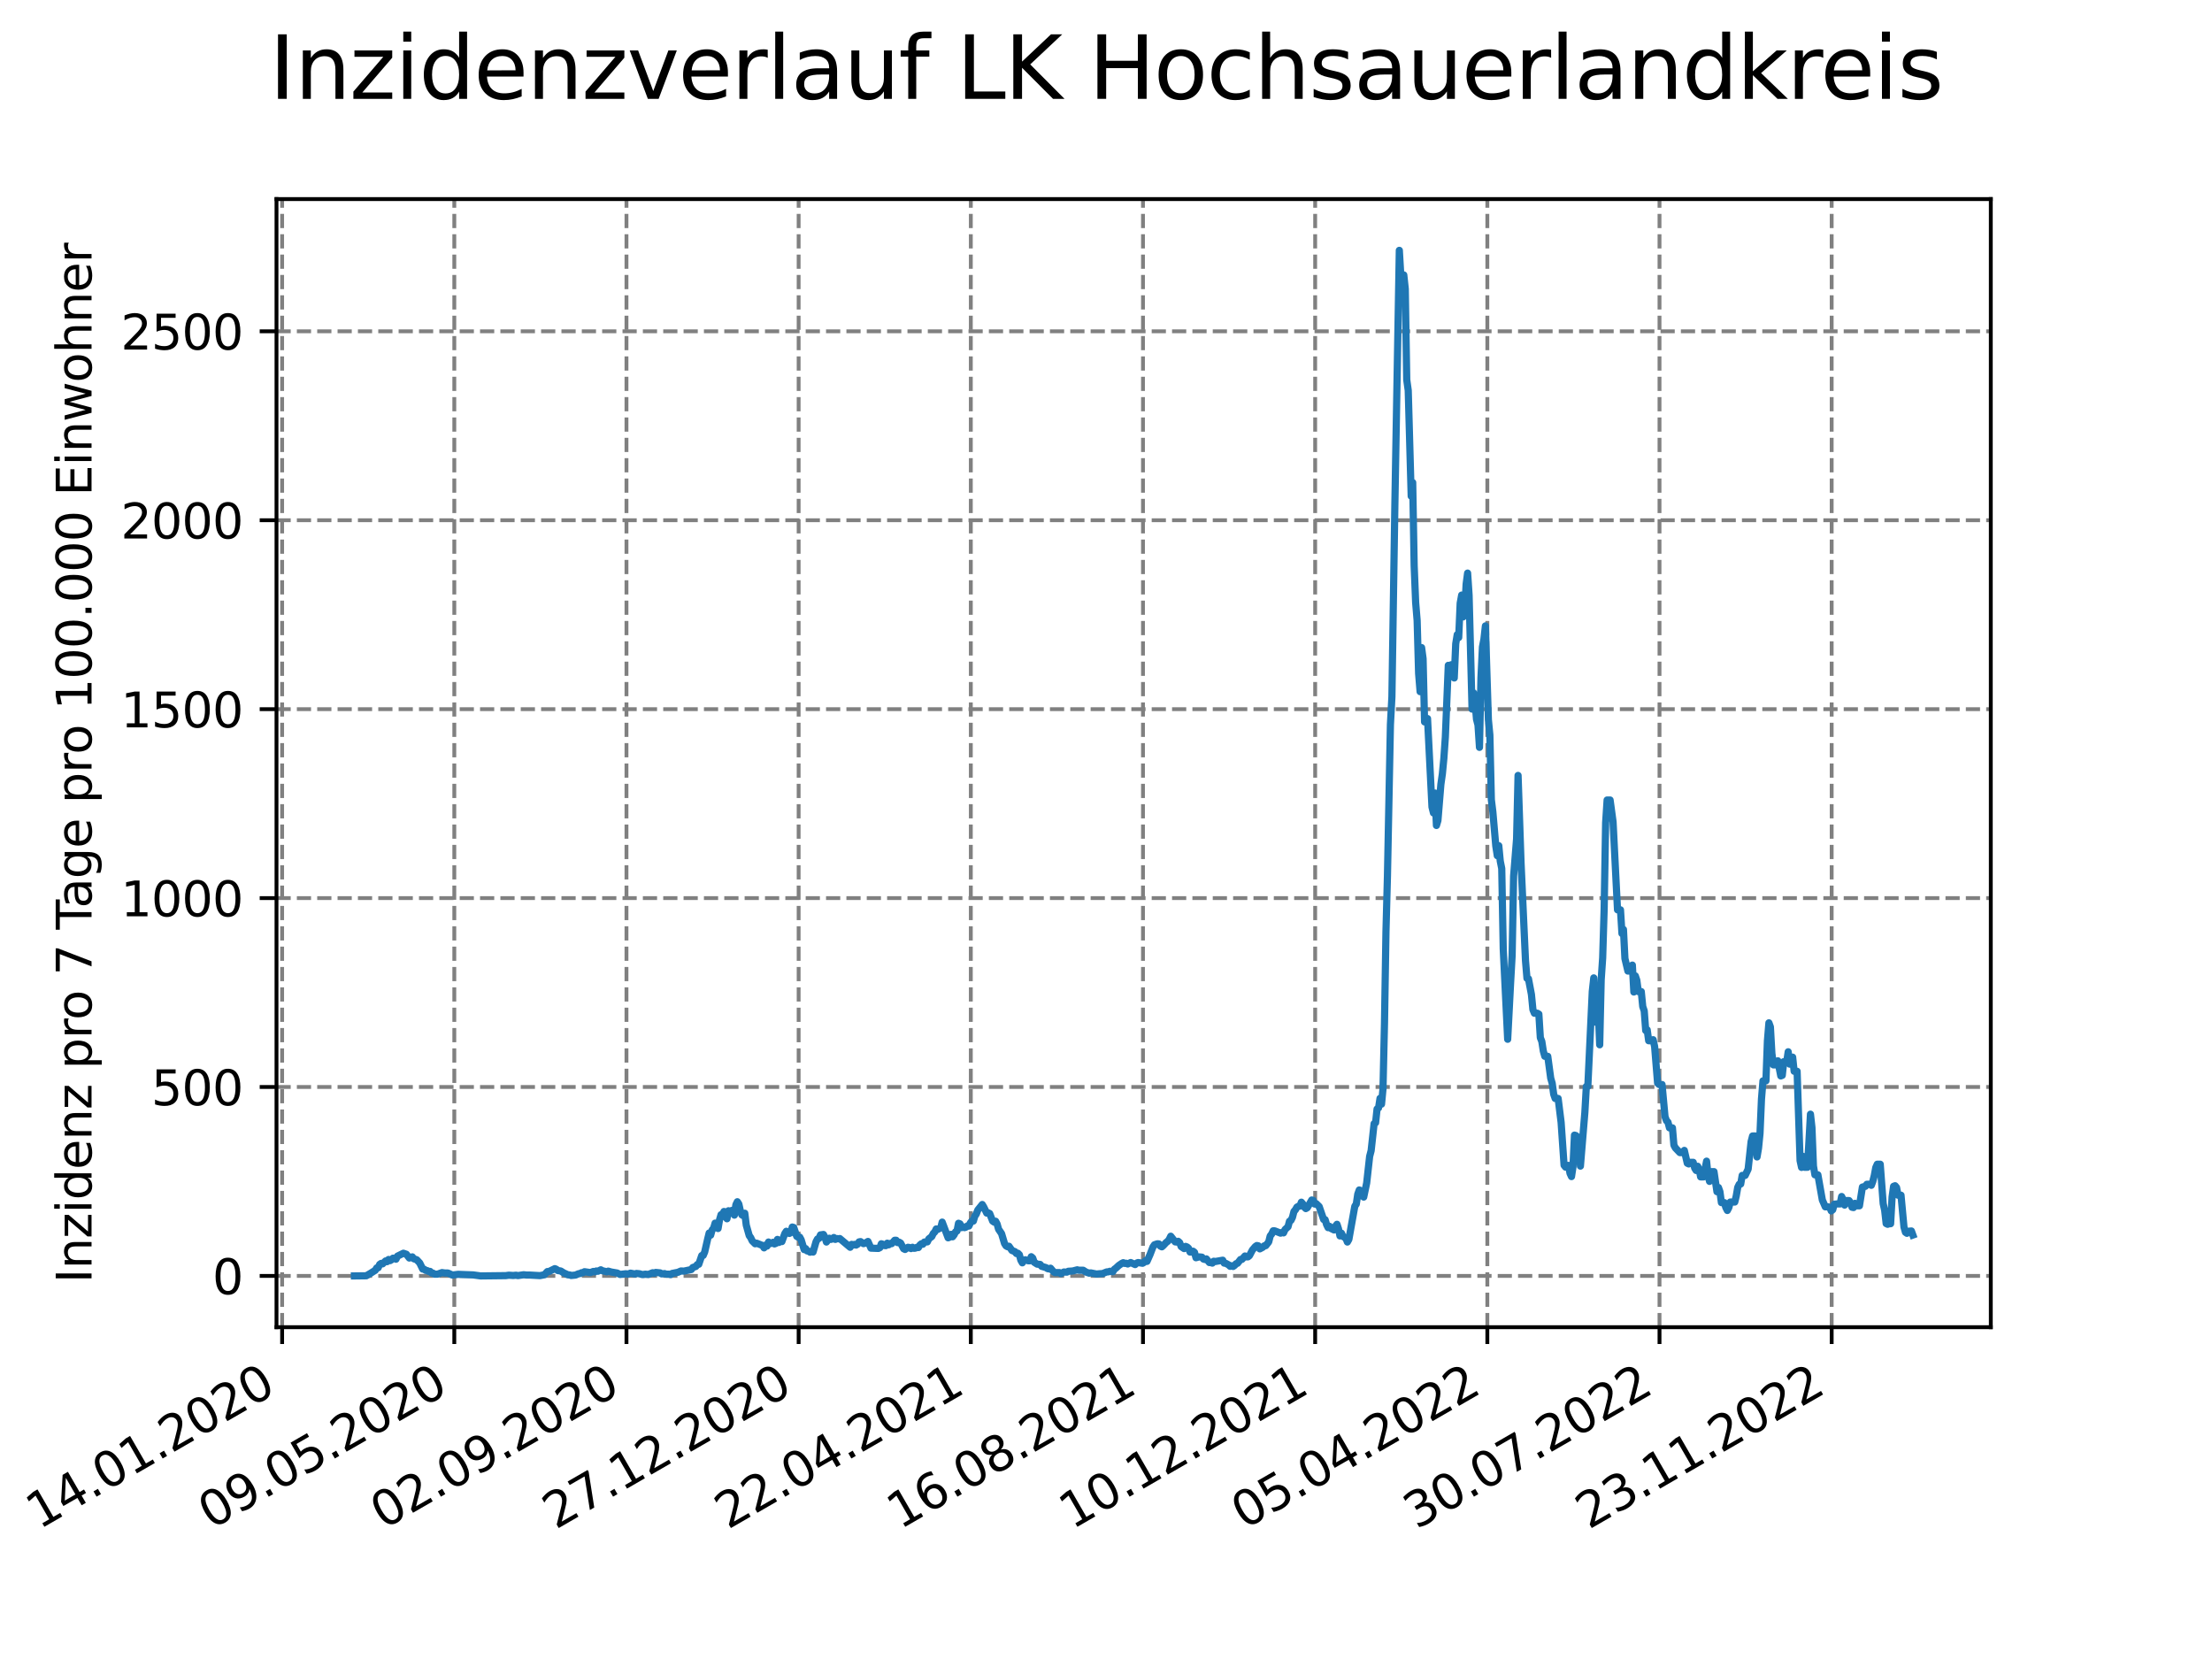 <?xml version="1.0" encoding="utf-8" standalone="no"?>
<!DOCTYPE svg PUBLIC "-//W3C//DTD SVG 1.1//EN"
  "http://www.w3.org/Graphics/SVG/1.1/DTD/svg11.dtd">
<svg xmlns:xlink="http://www.w3.org/1999/xlink" width="460.8pt" height="345.6pt" viewBox="0 0 460.8 345.6" xmlns="http://www.w3.org/2000/svg" version="1.1">
 <defs>
  <style type="text/css">*{stroke-linejoin: round; stroke-linecap: butt}</style>
 </defs>
 <g id="figure_1">
  <g id="patch_1">
   <path d="M 0 345.6 
L 460.8 345.6 
L 460.8 0 
L 0 0 
z
" style="fill: #ffffff"/>
  </g>
  <g id="axes_1">
   <g id="patch_2">
    <path d="M 57.6 276.48 
L 414.72 276.48 
L 414.72 41.472 
L 57.6 41.472 
z
" style="fill: #ffffff"/>
   </g>
   <g id="matplotlib.axis_1">
    <g id="xtick_1">
     <g id="line2d_1">
      <path d="M 58.772 276.48 
L 58.772 41.472 
" clip-path="url(#p2eb2644121)" style="fill: none; stroke-dasharray: 2.96,1.28; stroke-dashoffset: 0; stroke: #808080; stroke-width: 0.8"/>
     </g>
     <g id="line2d_2">
      <defs>
       <path id="mcc348b8fa0" d="M 0 0 
L 0 3.5 
" style="stroke: #000000; stroke-width: 0.8"/>
      </defs>
      <g>
       <use xlink:href="#mcc348b8fa0" x="58.772" y="276.48" style="stroke: #000000; stroke-width: 0.8"/>
      </g>
     </g>
     <g id="text_1">
      <!-- 14.01.2020 -->
      <g transform="translate(8.147 318.689) rotate(-30) scale(0.1 -0.1)">
       <defs>
        <path id="DejaVuSans-31" d="M 794 531 
L 1825 531 
L 1825 4091 
L 703 3866 
L 703 4441 
L 1819 4666 
L 2450 4666 
L 2450 531 
L 3481 531 
L 3481 0 
L 794 0 
L 794 531 
z
" transform="scale(0.016)"/>
        <path id="DejaVuSans-34" d="M 2419 4116 
L 825 1625 
L 2419 1625 
L 2419 4116 
z
M 2253 4666 
L 3047 4666 
L 3047 1625 
L 3713 1625 
L 3713 1100 
L 3047 1100 
L 3047 0 
L 2419 0 
L 2419 1100 
L 313 1100 
L 313 1709 
L 2253 4666 
z
" transform="scale(0.016)"/>
        <path id="DejaVuSans-2e" d="M 684 794 
L 1344 794 
L 1344 0 
L 684 0 
L 684 794 
z
" transform="scale(0.016)"/>
        <path id="DejaVuSans-30" d="M 2034 4250 
Q 1547 4250 1301 3770 
Q 1056 3291 1056 2328 
Q 1056 1369 1301 889 
Q 1547 409 2034 409 
Q 2525 409 2770 889 
Q 3016 1369 3016 2328 
Q 3016 3291 2770 3770 
Q 2525 4250 2034 4250 
z
M 2034 4750 
Q 2819 4750 3233 4129 
Q 3647 3509 3647 2328 
Q 3647 1150 3233 529 
Q 2819 -91 2034 -91 
Q 1250 -91 836 529 
Q 422 1150 422 2328 
Q 422 3509 836 4129 
Q 1250 4750 2034 4750 
z
" transform="scale(0.016)"/>
        <path id="DejaVuSans-32" d="M 1228 531 
L 3431 531 
L 3431 0 
L 469 0 
L 469 531 
Q 828 903 1448 1529 
Q 2069 2156 2228 2338 
Q 2531 2678 2651 2914 
Q 2772 3150 2772 3378 
Q 2772 3750 2511 3984 
Q 2250 4219 1831 4219 
Q 1534 4219 1204 4116 
Q 875 4013 500 3803 
L 500 4441 
Q 881 4594 1212 4672 
Q 1544 4750 1819 4750 
Q 2544 4750 2975 4387 
Q 3406 4025 3406 3419 
Q 3406 3131 3298 2873 
Q 3191 2616 2906 2266 
Q 2828 2175 2409 1742 
Q 1991 1309 1228 531 
z
" transform="scale(0.016)"/>
       </defs>
       <use xlink:href="#DejaVuSans-31"/>
       <use xlink:href="#DejaVuSans-34" x="63.623"/>
       <use xlink:href="#DejaVuSans-2e" x="127.246"/>
       <use xlink:href="#DejaVuSans-30" x="159.033"/>
       <use xlink:href="#DejaVuSans-31" x="222.656"/>
       <use xlink:href="#DejaVuSans-2e" x="286.279"/>
       <use xlink:href="#DejaVuSans-32" x="318.066"/>
       <use xlink:href="#DejaVuSans-30" x="381.689"/>
       <use xlink:href="#DejaVuSans-32" x="445.312"/>
       <use xlink:href="#DejaVuSans-30" x="508.936"/>
      </g>
     </g>
    </g>
    <g id="xtick_2">
     <g id="line2d_3">
      <path d="M 94.639 276.48 
L 94.639 41.472 
" clip-path="url(#p2eb2644121)" style="fill: none; stroke-dasharray: 2.96,1.28; stroke-dashoffset: 0; stroke: #808080; stroke-width: 0.8"/>
     </g>
     <g id="line2d_4">
      <g>
       <use xlink:href="#mcc348b8fa0" x="94.639" y="276.48" style="stroke: #000000; stroke-width: 0.8"/>
      </g>
     </g>
     <g id="text_2">
      <!-- 09.05.2020 -->
      <g transform="translate(44.014 318.689) rotate(-30) scale(0.1 -0.1)">
       <defs>
        <path id="DejaVuSans-39" d="M 703 97 
L 703 672 
Q 941 559 1184 500 
Q 1428 441 1663 441 
Q 2288 441 2617 861 
Q 2947 1281 2994 2138 
Q 2813 1869 2534 1725 
Q 2256 1581 1919 1581 
Q 1219 1581 811 2004 
Q 403 2428 403 3163 
Q 403 3881 828 4315 
Q 1253 4750 1959 4750 
Q 2769 4750 3195 4129 
Q 3622 3509 3622 2328 
Q 3622 1225 3098 567 
Q 2575 -91 1691 -91 
Q 1453 -91 1209 -44 
Q 966 3 703 97 
z
M 1959 2075 
Q 2384 2075 2632 2365 
Q 2881 2656 2881 3163 
Q 2881 3666 2632 3958 
Q 2384 4250 1959 4250 
Q 1534 4250 1286 3958 
Q 1038 3666 1038 3163 
Q 1038 2656 1286 2365 
Q 1534 2075 1959 2075 
z
" transform="scale(0.016)"/>
        <path id="DejaVuSans-35" d="M 691 4666 
L 3169 4666 
L 3169 4134 
L 1269 4134 
L 1269 2991 
Q 1406 3038 1543 3061 
Q 1681 3084 1819 3084 
Q 2600 3084 3056 2656 
Q 3513 2228 3513 1497 
Q 3513 744 3044 326 
Q 2575 -91 1722 -91 
Q 1428 -91 1123 -41 
Q 819 9 494 109 
L 494 744 
Q 775 591 1075 516 
Q 1375 441 1709 441 
Q 2250 441 2565 725 
Q 2881 1009 2881 1497 
Q 2881 1984 2565 2268 
Q 2250 2553 1709 2553 
Q 1456 2553 1204 2497 
Q 953 2441 691 2322 
L 691 4666 
z
" transform="scale(0.016)"/>
       </defs>
       <use xlink:href="#DejaVuSans-30"/>
       <use xlink:href="#DejaVuSans-39" x="63.623"/>
       <use xlink:href="#DejaVuSans-2e" x="127.246"/>
       <use xlink:href="#DejaVuSans-30" x="159.033"/>
       <use xlink:href="#DejaVuSans-35" x="222.656"/>
       <use xlink:href="#DejaVuSans-2e" x="286.279"/>
       <use xlink:href="#DejaVuSans-32" x="318.066"/>
       <use xlink:href="#DejaVuSans-30" x="381.689"/>
       <use xlink:href="#DejaVuSans-32" x="445.312"/>
       <use xlink:href="#DejaVuSans-30" x="508.936"/>
      </g>
     </g>
    </g>
    <g id="xtick_3">
     <g id="line2d_5">
      <path d="M 130.506 276.48 
L 130.506 41.472 
" clip-path="url(#p2eb2644121)" style="fill: none; stroke-dasharray: 2.96,1.28; stroke-dashoffset: 0; stroke: #808080; stroke-width: 0.8"/>
     </g>
     <g id="line2d_6">
      <g>
       <use xlink:href="#mcc348b8fa0" x="130.506" y="276.48" style="stroke: #000000; stroke-width: 0.8"/>
      </g>
     </g>
     <g id="text_3">
      <!-- 02.09.2020 -->
      <g transform="translate(79.88 318.689) rotate(-30) scale(0.1 -0.1)">
       <use xlink:href="#DejaVuSans-30"/>
       <use xlink:href="#DejaVuSans-32" x="63.623"/>
       <use xlink:href="#DejaVuSans-2e" x="127.246"/>
       <use xlink:href="#DejaVuSans-30" x="159.033"/>
       <use xlink:href="#DejaVuSans-39" x="222.656"/>
       <use xlink:href="#DejaVuSans-2e" x="286.279"/>
       <use xlink:href="#DejaVuSans-32" x="318.066"/>
       <use xlink:href="#DejaVuSans-30" x="381.689"/>
       <use xlink:href="#DejaVuSans-32" x="445.312"/>
       <use xlink:href="#DejaVuSans-30" x="508.936"/>
      </g>
     </g>
    </g>
    <g id="xtick_4">
     <g id="line2d_7">
      <path d="M 166.372 276.48 
L 166.372 41.472 
" clip-path="url(#p2eb2644121)" style="fill: none; stroke-dasharray: 2.96,1.28; stroke-dashoffset: 0; stroke: #808080; stroke-width: 0.8"/>
     </g>
     <g id="line2d_8">
      <g>
       <use xlink:href="#mcc348b8fa0" x="166.372" y="276.48" style="stroke: #000000; stroke-width: 0.8"/>
      </g>
     </g>
     <g id="text_4">
      <!-- 27.12.2020 -->
      <g transform="translate(115.747 318.689) rotate(-30) scale(0.1 -0.1)">
       <defs>
        <path id="DejaVuSans-37" d="M 525 4666 
L 3525 4666 
L 3525 4397 
L 1831 0 
L 1172 0 
L 2766 4134 
L 525 4134 
L 525 4666 
z
" transform="scale(0.016)"/>
       </defs>
       <use xlink:href="#DejaVuSans-32"/>
       <use xlink:href="#DejaVuSans-37" x="63.623"/>
       <use xlink:href="#DejaVuSans-2e" x="127.246"/>
       <use xlink:href="#DejaVuSans-31" x="159.033"/>
       <use xlink:href="#DejaVuSans-32" x="222.656"/>
       <use xlink:href="#DejaVuSans-2e" x="286.279"/>
       <use xlink:href="#DejaVuSans-32" x="318.066"/>
       <use xlink:href="#DejaVuSans-30" x="381.689"/>
       <use xlink:href="#DejaVuSans-32" x="445.312"/>
       <use xlink:href="#DejaVuSans-30" x="508.936"/>
      </g>
     </g>
    </g>
    <g id="xtick_5">
     <g id="line2d_9">
      <path d="M 202.239 276.48 
L 202.239 41.472 
" clip-path="url(#p2eb2644121)" style="fill: none; stroke-dasharray: 2.96,1.28; stroke-dashoffset: 0; stroke: #808080; stroke-width: 0.8"/>
     </g>
     <g id="line2d_10">
      <g>
       <use xlink:href="#mcc348b8fa0" x="202.239" y="276.48" style="stroke: #000000; stroke-width: 0.8"/>
      </g>
     </g>
     <g id="text_5">
      <!-- 22.04.2021 -->
      <g transform="translate(151.614 318.689) rotate(-30) scale(0.1 -0.1)">
       <use xlink:href="#DejaVuSans-32"/>
       <use xlink:href="#DejaVuSans-32" x="63.623"/>
       <use xlink:href="#DejaVuSans-2e" x="127.246"/>
       <use xlink:href="#DejaVuSans-30" x="159.033"/>
       <use xlink:href="#DejaVuSans-34" x="222.656"/>
       <use xlink:href="#DejaVuSans-2e" x="286.279"/>
       <use xlink:href="#DejaVuSans-32" x="318.066"/>
       <use xlink:href="#DejaVuSans-30" x="381.689"/>
       <use xlink:href="#DejaVuSans-32" x="445.312"/>
       <use xlink:href="#DejaVuSans-31" x="508.936"/>
      </g>
     </g>
    </g>
    <g id="xtick_6">
     <g id="line2d_11">
      <path d="M 238.105 276.48 
L 238.105 41.472 
" clip-path="url(#p2eb2644121)" style="fill: none; stroke-dasharray: 2.96,1.28; stroke-dashoffset: 0; stroke: #808080; stroke-width: 0.8"/>
     </g>
     <g id="line2d_12">
      <g>
       <use xlink:href="#mcc348b8fa0" x="238.105" y="276.48" style="stroke: #000000; stroke-width: 0.8"/>
      </g>
     </g>
     <g id="text_6">
      <!-- 16.08.2021 -->
      <g transform="translate(187.48 318.689) rotate(-30) scale(0.1 -0.1)">
       <defs>
        <path id="DejaVuSans-36" d="M 2113 2584 
Q 1688 2584 1439 2293 
Q 1191 2003 1191 1497 
Q 1191 994 1439 701 
Q 1688 409 2113 409 
Q 2538 409 2786 701 
Q 3034 994 3034 1497 
Q 3034 2003 2786 2293 
Q 2538 2584 2113 2584 
z
M 3366 4563 
L 3366 3988 
Q 3128 4100 2886 4159 
Q 2644 4219 2406 4219 
Q 1781 4219 1451 3797 
Q 1122 3375 1075 2522 
Q 1259 2794 1537 2939 
Q 1816 3084 2150 3084 
Q 2853 3084 3261 2657 
Q 3669 2231 3669 1497 
Q 3669 778 3244 343 
Q 2819 -91 2113 -91 
Q 1303 -91 875 529 
Q 447 1150 447 2328 
Q 447 3434 972 4092 
Q 1497 4750 2381 4750 
Q 2619 4750 2861 4703 
Q 3103 4656 3366 4563 
z
" transform="scale(0.016)"/>
        <path id="DejaVuSans-38" d="M 2034 2216 
Q 1584 2216 1326 1975 
Q 1069 1734 1069 1313 
Q 1069 891 1326 650 
Q 1584 409 2034 409 
Q 2484 409 2743 651 
Q 3003 894 3003 1313 
Q 3003 1734 2745 1975 
Q 2488 2216 2034 2216 
z
M 1403 2484 
Q 997 2584 770 2862 
Q 544 3141 544 3541 
Q 544 4100 942 4425 
Q 1341 4750 2034 4750 
Q 2731 4750 3128 4425 
Q 3525 4100 3525 3541 
Q 3525 3141 3298 2862 
Q 3072 2584 2669 2484 
Q 3125 2378 3379 2068 
Q 3634 1759 3634 1313 
Q 3634 634 3220 271 
Q 2806 -91 2034 -91 
Q 1263 -91 848 271 
Q 434 634 434 1313 
Q 434 1759 690 2068 
Q 947 2378 1403 2484 
z
M 1172 3481 
Q 1172 3119 1398 2916 
Q 1625 2713 2034 2713 
Q 2441 2713 2670 2916 
Q 2900 3119 2900 3481 
Q 2900 3844 2670 4047 
Q 2441 4250 2034 4250 
Q 1625 4250 1398 4047 
Q 1172 3844 1172 3481 
z
" transform="scale(0.016)"/>
       </defs>
       <use xlink:href="#DejaVuSans-31"/>
       <use xlink:href="#DejaVuSans-36" x="63.623"/>
       <use xlink:href="#DejaVuSans-2e" x="127.246"/>
       <use xlink:href="#DejaVuSans-30" x="159.033"/>
       <use xlink:href="#DejaVuSans-38" x="222.656"/>
       <use xlink:href="#DejaVuSans-2e" x="286.279"/>
       <use xlink:href="#DejaVuSans-32" x="318.066"/>
       <use xlink:href="#DejaVuSans-30" x="381.689"/>
       <use xlink:href="#DejaVuSans-32" x="445.312"/>
       <use xlink:href="#DejaVuSans-31" x="508.936"/>
      </g>
     </g>
    </g>
    <g id="xtick_7">
     <g id="line2d_13">
      <path d="M 273.972 276.48 
L 273.972 41.472 
" clip-path="url(#p2eb2644121)" style="fill: none; stroke-dasharray: 2.96,1.28; stroke-dashoffset: 0; stroke: #808080; stroke-width: 0.8"/>
     </g>
     <g id="line2d_14">
      <g>
       <use xlink:href="#mcc348b8fa0" x="273.972" y="276.48" style="stroke: #000000; stroke-width: 0.8"/>
      </g>
     </g>
     <g id="text_7">
      <!-- 10.12.2021 -->
      <g transform="translate(223.347 318.689) rotate(-30) scale(0.1 -0.1)">
       <use xlink:href="#DejaVuSans-31"/>
       <use xlink:href="#DejaVuSans-30" x="63.623"/>
       <use xlink:href="#DejaVuSans-2e" x="127.246"/>
       <use xlink:href="#DejaVuSans-31" x="159.033"/>
       <use xlink:href="#DejaVuSans-32" x="222.656"/>
       <use xlink:href="#DejaVuSans-2e" x="286.279"/>
       <use xlink:href="#DejaVuSans-32" x="318.066"/>
       <use xlink:href="#DejaVuSans-30" x="381.689"/>
       <use xlink:href="#DejaVuSans-32" x="445.312"/>
       <use xlink:href="#DejaVuSans-31" x="508.936"/>
      </g>
     </g>
    </g>
    <g id="xtick_8">
     <g id="line2d_15">
      <path d="M 309.839 276.48 
L 309.839 41.472 
" clip-path="url(#p2eb2644121)" style="fill: none; stroke-dasharray: 2.96,1.28; stroke-dashoffset: 0; stroke: #808080; stroke-width: 0.8"/>
     </g>
     <g id="line2d_16">
      <g>
       <use xlink:href="#mcc348b8fa0" x="309.839" y="276.48" style="stroke: #000000; stroke-width: 0.8"/>
      </g>
     </g>
     <g id="text_8">
      <!-- 05.04.2022 -->
      <g transform="translate(259.213 318.689) rotate(-30) scale(0.1 -0.1)">
       <use xlink:href="#DejaVuSans-30"/>
       <use xlink:href="#DejaVuSans-35" x="63.623"/>
       <use xlink:href="#DejaVuSans-2e" x="127.246"/>
       <use xlink:href="#DejaVuSans-30" x="159.033"/>
       <use xlink:href="#DejaVuSans-34" x="222.656"/>
       <use xlink:href="#DejaVuSans-2e" x="286.279"/>
       <use xlink:href="#DejaVuSans-32" x="318.066"/>
       <use xlink:href="#DejaVuSans-30" x="381.689"/>
       <use xlink:href="#DejaVuSans-32" x="445.312"/>
       <use xlink:href="#DejaVuSans-32" x="508.936"/>
      </g>
     </g>
    </g>
    <g id="xtick_9">
     <g id="line2d_17">
      <path d="M 345.705 276.48 
L 345.705 41.472 
" clip-path="url(#p2eb2644121)" style="fill: none; stroke-dasharray: 2.96,1.28; stroke-dashoffset: 0; stroke: #808080; stroke-width: 0.8"/>
     </g>
     <g id="line2d_18">
      <g>
       <use xlink:href="#mcc348b8fa0" x="345.705" y="276.48" style="stroke: #000000; stroke-width: 0.8"/>
      </g>
     </g>
     <g id="text_9">
      <!-- 30.07.2022 -->
      <g transform="translate(295.08 318.689) rotate(-30) scale(0.1 -0.1)">
       <defs>
        <path id="DejaVuSans-33" d="M 2597 2516 
Q 3050 2419 3304 2112 
Q 3559 1806 3559 1356 
Q 3559 666 3084 287 
Q 2609 -91 1734 -91 
Q 1441 -91 1130 -33 
Q 819 25 488 141 
L 488 750 
Q 750 597 1062 519 
Q 1375 441 1716 441 
Q 2309 441 2620 675 
Q 2931 909 2931 1356 
Q 2931 1769 2642 2001 
Q 2353 2234 1838 2234 
L 1294 2234 
L 1294 2753 
L 1863 2753 
Q 2328 2753 2575 2939 
Q 2822 3125 2822 3475 
Q 2822 3834 2567 4026 
Q 2313 4219 1838 4219 
Q 1578 4219 1281 4162 
Q 984 4106 628 3988 
L 628 4550 
Q 988 4650 1302 4700 
Q 1616 4750 1894 4750 
Q 2613 4750 3031 4423 
Q 3450 4097 3450 3541 
Q 3450 3153 3228 2886 
Q 3006 2619 2597 2516 
z
" transform="scale(0.016)"/>
       </defs>
       <use xlink:href="#DejaVuSans-33"/>
       <use xlink:href="#DejaVuSans-30" x="63.623"/>
       <use xlink:href="#DejaVuSans-2e" x="127.246"/>
       <use xlink:href="#DejaVuSans-30" x="159.033"/>
       <use xlink:href="#DejaVuSans-37" x="222.656"/>
       <use xlink:href="#DejaVuSans-2e" x="286.279"/>
       <use xlink:href="#DejaVuSans-32" x="318.066"/>
       <use xlink:href="#DejaVuSans-30" x="381.689"/>
       <use xlink:href="#DejaVuSans-32" x="445.312"/>
       <use xlink:href="#DejaVuSans-32" x="508.936"/>
      </g>
     </g>
    </g>
    <g id="xtick_10">
     <g id="line2d_19">
      <path d="M 381.572 276.48 
L 381.572 41.472 
" clip-path="url(#p2eb2644121)" style="fill: none; stroke-dasharray: 2.96,1.28; stroke-dashoffset: 0; stroke: #808080; stroke-width: 0.8"/>
     </g>
     <g id="line2d_20">
      <g>
       <use xlink:href="#mcc348b8fa0" x="381.572" y="276.48" style="stroke: #000000; stroke-width: 0.8"/>
      </g>
     </g>
     <g id="text_10">
      <!-- 23.11.2022 -->
      <g transform="translate(330.947 318.689) rotate(-30) scale(0.1 -0.1)">
       <use xlink:href="#DejaVuSans-32"/>
       <use xlink:href="#DejaVuSans-33" x="63.623"/>
       <use xlink:href="#DejaVuSans-2e" x="127.246"/>
       <use xlink:href="#DejaVuSans-31" x="159.033"/>
       <use xlink:href="#DejaVuSans-31" x="222.656"/>
       <use xlink:href="#DejaVuSans-2e" x="286.279"/>
       <use xlink:href="#DejaVuSans-32" x="318.066"/>
       <use xlink:href="#DejaVuSans-30" x="381.689"/>
       <use xlink:href="#DejaVuSans-32" x="445.312"/>
       <use xlink:href="#DejaVuSans-32" x="508.936"/>
      </g>
     </g>
    </g>
   </g>
   <g id="matplotlib.axis_2">
    <g id="ytick_1">
     <g id="line2d_21">
      <path d="M 57.6 265.798 
L 414.72 265.798 
" clip-path="url(#p2eb2644121)" style="fill: none; stroke-dasharray: 2.96,1.28; stroke-dashoffset: 0; stroke: #808080; stroke-width: 0.8"/>
     </g>
     <g id="line2d_22">
      <defs>
       <path id="m677a5531fc" d="M 0 0 
L -3.5 0 
" style="stroke: #000000; stroke-width: 0.8"/>
      </defs>
      <g>
       <use xlink:href="#m677a5531fc" x="57.6" y="265.798" style="stroke: #000000; stroke-width: 0.8"/>
      </g>
     </g>
     <g id="text_11">
      <!-- 0 -->
      <g transform="translate(44.237 269.597) scale(0.1 -0.1)">
       <use xlink:href="#DejaVuSans-30"/>
      </g>
     </g>
    </g>
    <g id="ytick_2">
     <g id="line2d_23">
      <path d="M 57.6 226.442 
L 414.72 226.442 
" clip-path="url(#p2eb2644121)" style="fill: none; stroke-dasharray: 2.96,1.28; stroke-dashoffset: 0; stroke: #808080; stroke-width: 0.8"/>
     </g>
     <g id="line2d_24">
      <g>
       <use xlink:href="#m677a5531fc" x="57.6" y="226.442" style="stroke: #000000; stroke-width: 0.8"/>
      </g>
     </g>
     <g id="text_12">
      <!-- 500 -->
      <g transform="translate(31.512 230.241) scale(0.1 -0.1)">
       <use xlink:href="#DejaVuSans-35"/>
       <use xlink:href="#DejaVuSans-30" x="63.623"/>
       <use xlink:href="#DejaVuSans-30" x="127.246"/>
      </g>
     </g>
    </g>
    <g id="ytick_3">
     <g id="line2d_25">
      <path d="M 57.6 187.086 
L 414.72 187.086 
" clip-path="url(#p2eb2644121)" style="fill: none; stroke-dasharray: 2.96,1.28; stroke-dashoffset: 0; stroke: #808080; stroke-width: 0.8"/>
     </g>
     <g id="line2d_26">
      <g>
       <use xlink:href="#m677a5531fc" x="57.6" y="187.086" style="stroke: #000000; stroke-width: 0.8"/>
      </g>
     </g>
     <g id="text_13">
      <!-- 1000 -->
      <g transform="translate(25.15 190.885) scale(0.1 -0.1)">
       <use xlink:href="#DejaVuSans-31"/>
       <use xlink:href="#DejaVuSans-30" x="63.623"/>
       <use xlink:href="#DejaVuSans-30" x="127.246"/>
       <use xlink:href="#DejaVuSans-30" x="190.869"/>
      </g>
     </g>
    </g>
    <g id="ytick_4">
     <g id="line2d_27">
      <path d="M 57.6 147.73 
L 414.72 147.73 
" clip-path="url(#p2eb2644121)" style="fill: none; stroke-dasharray: 2.96,1.28; stroke-dashoffset: 0; stroke: #808080; stroke-width: 0.8"/>
     </g>
     <g id="line2d_28">
      <g>
       <use xlink:href="#m677a5531fc" x="57.6" y="147.73" style="stroke: #000000; stroke-width: 0.8"/>
      </g>
     </g>
     <g id="text_14">
      <!-- 1500 -->
      <g transform="translate(25.15 151.529) scale(0.1 -0.1)">
       <use xlink:href="#DejaVuSans-31"/>
       <use xlink:href="#DejaVuSans-35" x="63.623"/>
       <use xlink:href="#DejaVuSans-30" x="127.246"/>
       <use xlink:href="#DejaVuSans-30" x="190.869"/>
      </g>
     </g>
    </g>
    <g id="ytick_5">
     <g id="line2d_29">
      <path d="M 57.6 108.374 
L 414.72 108.374 
" clip-path="url(#p2eb2644121)" style="fill: none; stroke-dasharray: 2.96,1.28; stroke-dashoffset: 0; stroke: #808080; stroke-width: 0.8"/>
     </g>
     <g id="line2d_30">
      <g>
       <use xlink:href="#m677a5531fc" x="57.6" y="108.374" style="stroke: #000000; stroke-width: 0.8"/>
      </g>
     </g>
     <g id="text_15">
      <!-- 2000 -->
      <g transform="translate(25.15 112.173) scale(0.1 -0.1)">
       <use xlink:href="#DejaVuSans-32"/>
       <use xlink:href="#DejaVuSans-30" x="63.623"/>
       <use xlink:href="#DejaVuSans-30" x="127.246"/>
       <use xlink:href="#DejaVuSans-30" x="190.869"/>
      </g>
     </g>
    </g>
    <g id="ytick_6">
     <g id="line2d_31">
      <path d="M 57.6 69.018 
L 414.72 69.018 
" clip-path="url(#p2eb2644121)" style="fill: none; stroke-dasharray: 2.96,1.28; stroke-dashoffset: 0; stroke: #808080; stroke-width: 0.8"/>
     </g>
     <g id="line2d_32">
      <g>
       <use xlink:href="#m677a5531fc" x="57.6" y="69.018" style="stroke: #000000; stroke-width: 0.8"/>
      </g>
     </g>
     <g id="text_16">
      <!-- 2500 -->
      <g transform="translate(25.15 72.817) scale(0.1 -0.1)">
       <use xlink:href="#DejaVuSans-32"/>
       <use xlink:href="#DejaVuSans-35" x="63.623"/>
       <use xlink:href="#DejaVuSans-30" x="127.246"/>
       <use xlink:href="#DejaVuSans-30" x="190.869"/>
      </g>
     </g>
    </g>
    <g id="text_17">
     <!-- Inzidenz pro 7 Tage pro 100.000 Einwohner -->
     <g transform="translate(19.07 267.301) rotate(-90) scale(0.1 -0.1)">
      <defs>
       <path id="DejaVuSans-49" d="M 628 4666 
L 1259 4666 
L 1259 0 
L 628 0 
L 628 4666 
z
" transform="scale(0.016)"/>
       <path id="DejaVuSans-6e" d="M 3513 2113 
L 3513 0 
L 2938 0 
L 2938 2094 
Q 2938 2591 2744 2837 
Q 2550 3084 2163 3084 
Q 1697 3084 1428 2787 
Q 1159 2491 1159 1978 
L 1159 0 
L 581 0 
L 581 3500 
L 1159 3500 
L 1159 2956 
Q 1366 3272 1645 3428 
Q 1925 3584 2291 3584 
Q 2894 3584 3203 3211 
Q 3513 2838 3513 2113 
z
" transform="scale(0.016)"/>
       <path id="DejaVuSans-7a" d="M 353 3500 
L 3084 3500 
L 3084 2975 
L 922 459 
L 3084 459 
L 3084 0 
L 275 0 
L 275 525 
L 2438 3041 
L 353 3041 
L 353 3500 
z
" transform="scale(0.016)"/>
       <path id="DejaVuSans-69" d="M 603 3500 
L 1178 3500 
L 1178 0 
L 603 0 
L 603 3500 
z
M 603 4863 
L 1178 4863 
L 1178 4134 
L 603 4134 
L 603 4863 
z
" transform="scale(0.016)"/>
       <path id="DejaVuSans-64" d="M 2906 2969 
L 2906 4863 
L 3481 4863 
L 3481 0 
L 2906 0 
L 2906 525 
Q 2725 213 2448 61 
Q 2172 -91 1784 -91 
Q 1150 -91 751 415 
Q 353 922 353 1747 
Q 353 2572 751 3078 
Q 1150 3584 1784 3584 
Q 2172 3584 2448 3432 
Q 2725 3281 2906 2969 
z
M 947 1747 
Q 947 1113 1208 752 
Q 1469 391 1925 391 
Q 2381 391 2643 752 
Q 2906 1113 2906 1747 
Q 2906 2381 2643 2742 
Q 2381 3103 1925 3103 
Q 1469 3103 1208 2742 
Q 947 2381 947 1747 
z
" transform="scale(0.016)"/>
       <path id="DejaVuSans-65" d="M 3597 1894 
L 3597 1613 
L 953 1613 
Q 991 1019 1311 708 
Q 1631 397 2203 397 
Q 2534 397 2845 478 
Q 3156 559 3463 722 
L 3463 178 
Q 3153 47 2828 -22 
Q 2503 -91 2169 -91 
Q 1331 -91 842 396 
Q 353 884 353 1716 
Q 353 2575 817 3079 
Q 1281 3584 2069 3584 
Q 2775 3584 3186 3129 
Q 3597 2675 3597 1894 
z
M 3022 2063 
Q 3016 2534 2758 2815 
Q 2500 3097 2075 3097 
Q 1594 3097 1305 2825 
Q 1016 2553 972 2059 
L 3022 2063 
z
" transform="scale(0.016)"/>
       <path id="DejaVuSans-20" transform="scale(0.016)"/>
       <path id="DejaVuSans-70" d="M 1159 525 
L 1159 -1331 
L 581 -1331 
L 581 3500 
L 1159 3500 
L 1159 2969 
Q 1341 3281 1617 3432 
Q 1894 3584 2278 3584 
Q 2916 3584 3314 3078 
Q 3713 2572 3713 1747 
Q 3713 922 3314 415 
Q 2916 -91 2278 -91 
Q 1894 -91 1617 61 
Q 1341 213 1159 525 
z
M 3116 1747 
Q 3116 2381 2855 2742 
Q 2594 3103 2138 3103 
Q 1681 3103 1420 2742 
Q 1159 2381 1159 1747 
Q 1159 1113 1420 752 
Q 1681 391 2138 391 
Q 2594 391 2855 752 
Q 3116 1113 3116 1747 
z
" transform="scale(0.016)"/>
       <path id="DejaVuSans-72" d="M 2631 2963 
Q 2534 3019 2420 3045 
Q 2306 3072 2169 3072 
Q 1681 3072 1420 2755 
Q 1159 2438 1159 1844 
L 1159 0 
L 581 0 
L 581 3500 
L 1159 3500 
L 1159 2956 
Q 1341 3275 1631 3429 
Q 1922 3584 2338 3584 
Q 2397 3584 2469 3576 
Q 2541 3569 2628 3553 
L 2631 2963 
z
" transform="scale(0.016)"/>
       <path id="DejaVuSans-6f" d="M 1959 3097 
Q 1497 3097 1228 2736 
Q 959 2375 959 1747 
Q 959 1119 1226 758 
Q 1494 397 1959 397 
Q 2419 397 2687 759 
Q 2956 1122 2956 1747 
Q 2956 2369 2687 2733 
Q 2419 3097 1959 3097 
z
M 1959 3584 
Q 2709 3584 3137 3096 
Q 3566 2609 3566 1747 
Q 3566 888 3137 398 
Q 2709 -91 1959 -91 
Q 1206 -91 779 398 
Q 353 888 353 1747 
Q 353 2609 779 3096 
Q 1206 3584 1959 3584 
z
" transform="scale(0.016)"/>
       <path id="DejaVuSans-54" d="M -19 4666 
L 3928 4666 
L 3928 4134 
L 2272 4134 
L 2272 0 
L 1638 0 
L 1638 4134 
L -19 4134 
L -19 4666 
z
" transform="scale(0.016)"/>
       <path id="DejaVuSans-61" d="M 2194 1759 
Q 1497 1759 1228 1600 
Q 959 1441 959 1056 
Q 959 750 1161 570 
Q 1363 391 1709 391 
Q 2188 391 2477 730 
Q 2766 1069 2766 1631 
L 2766 1759 
L 2194 1759 
z
M 3341 1997 
L 3341 0 
L 2766 0 
L 2766 531 
Q 2569 213 2275 61 
Q 1981 -91 1556 -91 
Q 1019 -91 701 211 
Q 384 513 384 1019 
Q 384 1609 779 1909 
Q 1175 2209 1959 2209 
L 2766 2209 
L 2766 2266 
Q 2766 2663 2505 2880 
Q 2244 3097 1772 3097 
Q 1472 3097 1187 3025 
Q 903 2953 641 2809 
L 641 3341 
Q 956 3463 1253 3523 
Q 1550 3584 1831 3584 
Q 2591 3584 2966 3190 
Q 3341 2797 3341 1997 
z
" transform="scale(0.016)"/>
       <path id="DejaVuSans-67" d="M 2906 1791 
Q 2906 2416 2648 2759 
Q 2391 3103 1925 3103 
Q 1463 3103 1205 2759 
Q 947 2416 947 1791 
Q 947 1169 1205 825 
Q 1463 481 1925 481 
Q 2391 481 2648 825 
Q 2906 1169 2906 1791 
z
M 3481 434 
Q 3481 -459 3084 -895 
Q 2688 -1331 1869 -1331 
Q 1566 -1331 1297 -1286 
Q 1028 -1241 775 -1147 
L 775 -588 
Q 1028 -725 1275 -790 
Q 1522 -856 1778 -856 
Q 2344 -856 2625 -561 
Q 2906 -266 2906 331 
L 2906 616 
Q 2728 306 2450 153 
Q 2172 0 1784 0 
Q 1141 0 747 490 
Q 353 981 353 1791 
Q 353 2603 747 3093 
Q 1141 3584 1784 3584 
Q 2172 3584 2450 3431 
Q 2728 3278 2906 2969 
L 2906 3500 
L 3481 3500 
L 3481 434 
z
" transform="scale(0.016)"/>
       <path id="DejaVuSans-45" d="M 628 4666 
L 3578 4666 
L 3578 4134 
L 1259 4134 
L 1259 2753 
L 3481 2753 
L 3481 2222 
L 1259 2222 
L 1259 531 
L 3634 531 
L 3634 0 
L 628 0 
L 628 4666 
z
" transform="scale(0.016)"/>
       <path id="DejaVuSans-77" d="M 269 3500 
L 844 3500 
L 1563 769 
L 2278 3500 
L 2956 3500 
L 3675 769 
L 4391 3500 
L 4966 3500 
L 4050 0 
L 3372 0 
L 2619 2869 
L 1863 0 
L 1184 0 
L 269 3500 
z
" transform="scale(0.016)"/>
       <path id="DejaVuSans-68" d="M 3513 2113 
L 3513 0 
L 2938 0 
L 2938 2094 
Q 2938 2591 2744 2837 
Q 2550 3084 2163 3084 
Q 1697 3084 1428 2787 
Q 1159 2491 1159 1978 
L 1159 0 
L 581 0 
L 581 4863 
L 1159 4863 
L 1159 2956 
Q 1366 3272 1645 3428 
Q 1925 3584 2291 3584 
Q 2894 3584 3203 3211 
Q 3513 2838 3513 2113 
z
" transform="scale(0.016)"/>
      </defs>
      <use xlink:href="#DejaVuSans-49"/>
      <use xlink:href="#DejaVuSans-6e" x="29.492"/>
      <use xlink:href="#DejaVuSans-7a" x="92.871"/>
      <use xlink:href="#DejaVuSans-69" x="145.361"/>
      <use xlink:href="#DejaVuSans-64" x="173.145"/>
      <use xlink:href="#DejaVuSans-65" x="236.621"/>
      <use xlink:href="#DejaVuSans-6e" x="298.145"/>
      <use xlink:href="#DejaVuSans-7a" x="361.523"/>
      <use xlink:href="#DejaVuSans-20" x="414.014"/>
      <use xlink:href="#DejaVuSans-70" x="445.801"/>
      <use xlink:href="#DejaVuSans-72" x="509.277"/>
      <use xlink:href="#DejaVuSans-6f" x="548.141"/>
      <use xlink:href="#DejaVuSans-20" x="609.322"/>
      <use xlink:href="#DejaVuSans-37" x="641.109"/>
      <use xlink:href="#DejaVuSans-20" x="704.732"/>
      <use xlink:href="#DejaVuSans-54" x="736.52"/>
      <use xlink:href="#DejaVuSans-61" x="781.104"/>
      <use xlink:href="#DejaVuSans-67" x="842.383"/>
      <use xlink:href="#DejaVuSans-65" x="905.859"/>
      <use xlink:href="#DejaVuSans-20" x="967.383"/>
      <use xlink:href="#DejaVuSans-70" x="999.17"/>
      <use xlink:href="#DejaVuSans-72" x="1062.646"/>
      <use xlink:href="#DejaVuSans-6f" x="1101.51"/>
      <use xlink:href="#DejaVuSans-20" x="1162.691"/>
      <use xlink:href="#DejaVuSans-31" x="1194.479"/>
      <use xlink:href="#DejaVuSans-30" x="1258.102"/>
      <use xlink:href="#DejaVuSans-30" x="1321.725"/>
      <use xlink:href="#DejaVuSans-2e" x="1385.348"/>
      <use xlink:href="#DejaVuSans-30" x="1417.135"/>
      <use xlink:href="#DejaVuSans-30" x="1480.758"/>
      <use xlink:href="#DejaVuSans-30" x="1544.381"/>
      <use xlink:href="#DejaVuSans-20" x="1608.004"/>
      <use xlink:href="#DejaVuSans-45" x="1639.791"/>
      <use xlink:href="#DejaVuSans-69" x="1702.975"/>
      <use xlink:href="#DejaVuSans-6e" x="1730.758"/>
      <use xlink:href="#DejaVuSans-77" x="1794.137"/>
      <use xlink:href="#DejaVuSans-6f" x="1875.924"/>
      <use xlink:href="#DejaVuSans-68" x="1937.105"/>
      <use xlink:href="#DejaVuSans-6e" x="2000.484"/>
      <use xlink:href="#DejaVuSans-65" x="2063.863"/>
      <use xlink:href="#DejaVuSans-72" x="2125.387"/>
     </g>
    </g>
   </g>
   <g id="line2d_33">
    <path d="M 73.833 265.798 
L 76.306 265.768 
L 77.234 265.222 
L 77.852 264.828 
L 78.161 264.646 
L 78.471 264.131 
L 78.78 264.101 
L 79.089 263.404 
L 79.398 263.192 
L 79.707 263.283 
L 80.326 262.677 
L 80.635 262.828 
L 80.944 262.374 
L 81.253 262.616 
L 81.563 262.435 
L 81.872 262.101 
L 82.181 262.132 
L 82.49 262.313 
L 82.799 261.677 
L 84.036 261.071 
L 84.655 261.283 
L 85.273 262.071 
L 85.891 261.829 
L 86.201 262.222 
L 86.819 262.435 
L 87.437 263.101 
L 88.056 264.374 
L 88.365 264.404 
L 88.674 264.646 
L 88.983 264.677 
L 89.292 264.859 
L 89.602 264.859 
L 89.911 265.192 
L 90.22 265.222 
L 90.529 265.434 
L 91.148 265.434 
L 92.075 265.101 
L 92.694 265.192 
L 93.312 265.192 
L 94.24 265.616 
L 95.476 265.465 
L 96.095 265.495 
L 98.568 265.586 
L 100.114 265.798 
L 105.371 265.737 
L 105.989 265.646 
L 106.917 265.707 
L 107.535 265.646 
L 107.844 265.737 
L 109.081 265.555 
L 109.699 265.616 
L 110.318 265.616 
L 112.482 265.737 
L 113.41 265.555 
L 114.028 264.889 
L 114.337 264.889 
L 115.574 264.283 
L 115.883 264.404 
L 116.192 264.677 
L 116.811 264.768 
L 117.429 265.162 
L 118.357 265.586 
L 118.666 265.586 
L 118.975 265.707 
L 119.903 265.616 
L 120.521 265.343 
L 120.83 265.313 
L 121.14 265.131 
L 121.449 265.131 
L 121.758 264.919 
L 122.376 265.01 
L 122.995 265.101 
L 123.613 264.859 
L 123.922 264.949 
L 124.231 264.768 
L 124.541 264.828 
L 125.159 264.525 
L 125.468 264.707 
L 126.087 264.859 
L 126.396 264.949 
L 126.705 264.798 
L 127.323 264.98 
L 128.56 265.192 
L 129.179 265.495 
L 130.415 265.343 
L 130.725 265.434 
L 131.343 265.222 
L 132.271 265.404 
L 132.58 265.283 
L 133.198 265.343 
L 133.817 265.525 
L 134.435 265.434 
L 135.053 265.495 
L 135.981 265.131 
L 136.29 265.252 
L 136.599 265.071 
L 137.527 265.162 
L 137.836 265.374 
L 138.454 265.313 
L 138.764 265.434 
L 139.382 265.434 
L 139.691 265.525 
L 140 265.283 
L 141.237 265.04 
L 141.856 264.768 
L 142.474 264.798 
L 144.02 264.465 
L 144.329 264.04 
L 144.948 263.828 
L 145.257 263.434 
L 145.566 263.374 
L 146.184 261.556 
L 146.494 261.526 
L 146.803 260.798 
L 147.421 258.102 
L 147.73 256.859 
L 148.039 257.314 
L 148.349 256.223 
L 148.658 255.859 
L 148.967 254.799 
L 149.276 255.011 
L 149.585 255.92 
L 149.895 254.102 
L 150.204 253.042 
L 150.513 253.011 
L 150.822 252.375 
L 151.131 253.496 
L 151.441 253.89 
L 151.75 252.224 
L 152.059 252.708 
L 152.368 252.193 
L 152.677 252.102 
L 152.987 253.133 
L 153.296 250.981 
L 153.605 250.345 
L 153.914 250.83 
L 154.223 252.224 
L 154.533 253.072 
L 154.842 253.254 
L 155.151 252.739 
L 155.46 255.223 
L 156.079 257.405 
L 156.388 257.829 
L 156.697 258.496 
L 157.315 259.102 
L 157.625 258.98 
L 158.861 259.465 
L 159.17 259.95 
L 159.48 259.374 
L 159.789 259.586 
L 160.098 258.738 
L 160.407 259.071 
L 160.716 259.011 
L 161.026 258.799 
L 161.335 259.132 
L 161.644 259.011 
L 161.953 258.193 
L 162.262 258.829 
L 162.572 258.556 
L 162.881 258.647 
L 163.499 256.95 
L 163.808 256.496 
L 164.427 256.95 
L 164.736 256.799 
L 165.045 255.617 
L 165.354 255.708 
L 165.973 257.556 
L 166.282 257.738 
L 166.591 257.708 
L 166.9 258.283 
L 167.519 260.314 
L 167.828 260.101 
L 168.137 260.586 
L 168.446 260.647 
L 168.756 260.859 
L 169.065 260.647 
L 169.374 260.829 
L 169.992 258.677 
L 170.302 258.102 
L 170.611 257.98 
L 170.92 257.253 
L 171.538 257.162 
L 171.847 257.738 
L 172.157 258.738 
L 172.775 257.95 
L 173.084 258.193 
L 173.393 258.102 
L 173.703 257.799 
L 174.012 258.193 
L 174.321 258.011 
L 174.63 258.071 
L 174.939 258.011 
L 177.104 259.829 
L 177.413 259.223 
L 177.722 259.374 
L 178.031 259.223 
L 178.341 259.374 
L 178.65 259.192 
L 178.959 258.708 
L 179.268 258.647 
L 179.887 259.071 
L 180.196 258.98 
L 180.814 258.617 
L 181.433 260.011 
L 182.978 260.071 
L 183.288 259.92 
L 183.597 259.102 
L 183.906 259.192 
L 184.215 259.465 
L 184.524 259.495 
L 184.834 258.98 
L 185.143 259.314 
L 185.452 259.041 
L 185.761 259.071 
L 186.38 258.374 
L 186.689 258.374 
L 186.998 258.859 
L 187.307 258.768 
L 187.616 258.95 
L 188.235 260.132 
L 188.544 260.283 
L 189.162 259.829 
L 189.472 259.889 
L 189.781 260.101 
L 190.09 259.829 
L 190.399 260.041 
L 190.708 260.011 
L 191.018 259.829 
L 191.327 259.889 
L 191.636 259.344 
L 191.945 259.102 
L 192.254 259.192 
L 192.564 258.738 
L 193.182 258.708 
L 193.491 258.071 
L 194.11 257.587 
L 194.419 256.95 
L 194.728 256.647 
L 195.037 256.011 
L 195.346 256.102 
L 195.965 255.769 
L 196.274 254.587 
L 197.511 257.859 
L 197.82 257.738 
L 198.129 257.132 
L 198.438 257.647 
L 198.747 257.253 
L 199.057 256.617 
L 199.366 256.435 
L 199.675 254.829 
L 199.984 254.951 
L 200.293 255.738 
L 200.603 255.556 
L 200.912 255.738 
L 201.221 255.647 
L 201.53 255.375 
L 201.839 255.405 
L 202.149 254.738 
L 202.458 254.345 
L 202.767 254.375 
L 203.076 253.345 
L 203.385 252.89 
L 203.695 252.072 
L 204.622 250.921 
L 204.931 251.436 
L 205.55 252.708 
L 205.859 252.648 
L 206.168 252.799 
L 206.786 254.375 
L 207.096 254.587 
L 207.405 254.405 
L 207.714 254.981 
L 208.023 256.072 
L 208.642 256.981 
L 209.26 259.041 
L 209.569 259.526 
L 209.878 259.708 
L 210.188 259.617 
L 210.806 260.495 
L 211.424 260.738 
L 211.734 261.132 
L 212.043 261.071 
L 212.352 261.374 
L 212.661 262.525 
L 212.97 263.071 
L 213.28 262.556 
L 213.589 262.435 
L 214.207 262.647 
L 214.516 262.647 
L 214.826 261.798 
L 215.135 262.071 
L 215.444 262.95 
L 216.062 263.344 
L 216.681 263.404 
L 216.99 263.798 
L 217.918 264.071 
L 218.227 264.283 
L 218.536 264.343 
L 218.845 264.192 
L 219.463 264.919 
L 219.773 265.101 
L 220.7 265.101 
L 221.009 265.313 
L 221.628 264.98 
L 222.246 265.01 
L 222.555 264.828 
L 223.483 264.768 
L 224.411 264.525 
L 224.72 264.616 
L 225.647 264.616 
L 226.266 265.01 
L 226.884 265.222 
L 227.193 265.162 
L 228.43 265.404 
L 229.049 265.343 
L 229.667 265.313 
L 230.594 264.949 
L 230.904 264.949 
L 231.213 264.828 
L 231.831 264.919 
L 232.14 264.404 
L 232.45 264.192 
L 233.068 263.616 
L 233.686 263.192 
L 233.996 263.041 
L 234.305 263.192 
L 234.614 263.162 
L 234.923 263.313 
L 235.542 263.01 
L 236.469 263.434 
L 236.778 263.131 
L 237.088 263.01 
L 238.015 263.162 
L 238.324 262.98 
L 238.634 262.616 
L 238.943 262.768 
L 239.561 261.374 
L 240.18 259.768 
L 240.489 259.314 
L 241.107 259.102 
L 241.416 259.132 
L 241.726 259.586 
L 242.035 259.738 
L 242.344 259.465 
L 242.962 258.799 
L 243.271 258.586 
L 243.581 258.162 
L 243.89 257.526 
L 244.817 258.708 
L 245.127 258.738 
L 245.436 258.586 
L 245.745 258.859 
L 246.054 259.677 
L 246.673 260.101 
L 246.982 259.647 
L 247.291 259.768 
L 247.6 260.041 
L 247.909 260.829 
L 248.219 260.829 
L 248.528 260.647 
L 248.837 260.889 
L 249.146 262.01 
L 249.765 261.829 
L 250.383 261.889 
L 250.692 262.283 
L 251.001 262.374 
L 251.311 262.253 
L 251.929 263.01 
L 252.238 263.01 
L 252.547 263.131 
L 252.857 262.738 
L 253.166 262.798 
L 254.712 262.525 
L 255.021 263.131 
L 255.33 263.162 
L 255.948 263.495 
L 256.258 263.798 
L 256.567 263.677 
L 256.876 263.828 
L 257.185 263.616 
L 257.494 263.253 
L 257.804 263.162 
L 258.422 262.374 
L 258.731 262.344 
L 259.35 261.647 
L 259.659 261.829 
L 259.968 261.829 
L 260.277 261.586 
L 260.896 260.404 
L 261.514 259.677 
L 261.823 259.465 
L 262.132 259.526 
L 262.442 260.162 
L 263.06 259.829 
L 263.369 259.526 
L 263.678 259.495 
L 264.297 258.708 
L 264.606 257.465 
L 264.915 257.071 
L 265.224 256.405 
L 265.534 256.405 
L 266.77 256.89 
L 267.079 256.738 
L 267.389 256.829 
L 267.698 256.132 
L 268.316 255.556 
L 268.625 254.405 
L 268.935 254.223 
L 269.244 253.587 
L 269.553 252.375 
L 269.862 252.011 
L 270.171 251.466 
L 270.481 251.284 
L 270.79 251.254 
L 271.099 250.436 
L 271.408 250.799 
L 271.717 251.466 
L 272.027 251.769 
L 272.336 251.587 
L 273.263 249.981 
L 273.573 250.072 
L 273.882 250.83 
L 274.191 250.739 
L 274.809 251.345 
L 275.737 254.042 
L 276.046 254.072 
L 276.355 255.102 
L 276.665 255.738 
L 276.974 255.466 
L 277.283 255.92 
L 277.901 256.223 
L 278.21 255.435 
L 278.52 255.041 
L 278.829 255.981 
L 279.138 257.465 
L 279.447 256.89 
L 279.756 257.556 
L 280.375 257.95 
L 280.684 258.738 
L 280.993 258.193 
L 282.23 251.284 
L 282.539 250.83 
L 282.848 248.769 
L 283.158 247.891 
L 283.467 248.042 
L 283.776 249.042 
L 284.085 249.375 
L 284.704 246.436 
L 285.322 240.891 
L 285.631 239.71 
L 286.25 234.074 
L 286.559 233.892 
L 286.868 231.014 
L 287.177 230.802 
L 287.486 228.802 
L 287.796 230.014 
L 288.105 226.772 
L 288.414 213.197 
L 288.723 194.078 
L 289.032 182.443 
L 289.651 150.931 
L 289.96 145.174 
L 290.578 105.027 
L 291.506 52.154 
L 291.815 57.426 
L 292.124 58.729 
L 292.433 57.275 
L 292.743 60.184 
L 293.052 79.121 
L 293.361 81.333 
L 293.979 103.361 
L 294.289 100.513 
L 294.598 117.874 
L 294.907 125.51 
L 295.216 129.267 
L 295.525 140.296 
L 295.835 144.084 
L 296.144 134.903 
L 296.453 137.206 
L 296.762 150.386 
L 297.381 149.689 
L 298.308 168.111 
L 298.617 169.354 
L 298.927 165.203 
L 299.236 171.959 
L 299.545 170.929 
L 300.163 163.385 
L 300.473 161.203 
L 300.782 157.991 
L 301.091 153.567 
L 301.709 138.599 
L 302.018 140.296 
L 302.328 138.478 
L 302.637 138.842 
L 302.946 141.235 
L 303.255 134.115 
L 303.564 132.206 
L 303.874 132.812 
L 304.183 125.661 
L 304.492 123.965 
L 304.801 128.51 
L 305.11 127.691 
L 305.42 121.722 
L 305.729 119.389 
L 306.038 124.025 
L 306.656 147.72 
L 306.966 144.326 
L 307.275 146.174 
L 307.584 149.841 
L 307.893 151.022 
L 308.202 155.688 
L 308.512 141.175 
L 308.821 134.782 
L 309.13 133.145 
L 309.439 130.388 
L 310.058 149.932 
L 310.367 153.143 
L 310.676 166.596 
L 310.985 169.111 
L 311.604 176.262 
L 311.913 178.262 
L 312.222 176.171 
L 312.531 179.383 
L 312.84 180.928 
L 313.15 197.623 
L 314.077 216.5 
L 314.695 204.562 
L 315.005 199.017 
L 315.314 182.504 
L 315.932 174.777 
L 316.241 161.536 
L 316.86 179.716 
L 317.787 200.108 
L 318.097 203.805 
L 318.406 203.895 
L 319.024 207.168 
L 319.333 210.319 
L 319.643 211.076 
L 320.261 211.076 
L 320.57 211.258 
L 320.879 216.167 
L 321.189 216.955 
L 321.498 218.954 
L 321.807 220.045 
L 322.425 220.045 
L 323.044 224.62 
L 323.353 225.681 
L 323.662 227.953 
L 323.971 228.832 
L 324.59 228.832 
L 325.208 233.801 
L 325.826 242.74 
L 326.136 243.134 
L 326.445 242.77 
L 326.754 242.77 
L 327.063 244.436 
L 327.372 245.103 
L 327.682 243.073 
L 327.991 236.468 
L 328.3 236.559 
L 328.609 236.922 
L 328.918 236.922 
L 329.228 242.921 
L 330.155 231.741 
L 330.464 226.317 
L 330.774 226.317 
L 331.701 206.531 
L 332.01 203.714 
L 332.32 212.925 
L 332.629 210.258 
L 332.938 210.258 
L 333.247 217.651 
L 333.556 204.107 
L 333.866 199.532 
L 334.175 189.352 
L 334.484 171.384 
L 334.793 166.657 
L 335.412 166.657 
L 336.03 171.202 
L 336.958 189.533 
L 337.576 189.533 
L 337.885 194.472 
L 338.194 193.624 
L 338.503 199.684 
L 339.122 202.29 
L 339.74 202.29 
L 340.049 201.047 
L 340.359 206.653 
L 340.668 203.289 
L 340.977 204.198 
L 341.286 206.562 
L 341.905 206.562 
L 342.214 209.683 
L 342.523 210.592 
L 342.832 214.682 
L 343.141 214.531 
L 343.451 216.803 
L 344.069 216.803 
L 344.378 216.591 
L 344.687 218.015 
L 345.306 225.62 
L 345.615 225.923 
L 346.233 225.923 
L 346.852 232.62 
L 347.161 233.468 
L 347.47 233.771 
L 347.779 234.953 
L 348.398 234.953 
L 348.707 238.558 
L 349.016 239.134 
L 349.944 240.104 
L 350.562 240.104 
L 350.871 239.649 
L 351.49 242.316 
L 351.799 242.467 
L 352.108 242.134 
L 352.726 242.134 
L 353.036 243.346 
L 353.345 243.83 
L 353.654 242.952 
L 353.963 243.588 
L 354.272 245.164 
L 354.891 245.164 
L 355.509 241.891 
L 355.818 244.861 
L 356.128 246.103 
L 356.437 244.073 
L 357.055 244.073 
L 357.674 248.254 
L 357.983 247.376 
L 358.292 248.254 
L 358.601 250.527 
L 359.22 250.527 
L 359.529 251.557 
L 359.838 252.163 
L 360.147 251.557 
L 360.456 250.406 
L 361.384 250.406 
L 361.693 249.133 
L 362.002 247.345 
L 362.311 246.709 
L 362.621 246.648 
L 362.93 244.861 
L 363.548 244.861 
L 364.167 243.558 
L 364.785 237.831 
L 365.094 236.649 
L 365.713 236.649 
L 366.022 241.013 
L 366.331 239.195 
L 366.64 236.104 
L 366.949 228.953 
L 367.259 225.166 
L 367.877 225.166 
L 368.186 216.833 
L 368.495 213.076 
L 368.805 213.925 
L 369.114 219.409 
L 369.423 221.833 
L 370.041 221.833 
L 370.351 220.984 
L 370.969 224.136 
L 371.278 224.014 
L 371.587 221.166 
L 372.206 221.166 
L 372.515 219.106 
L 372.824 221.681 
L 373.133 221.318 
L 373.442 220.227 
L 373.752 223.166 
L 374.37 223.166 
L 374.988 241.77 
L 375.298 243.194 
L 375.607 240.891 
L 375.916 243.164 
L 376.534 243.164 
L 377.153 232.104 
L 377.462 234.892 
L 377.771 242.891 
L 378.08 244.739 
L 378.699 244.739 
L 379.626 249.981 
L 380.245 251.405 
L 380.863 251.405 
L 381.172 251.527 
L 381.482 252.254 
L 381.791 252.011 
L 382.1 250.86 
L 382.718 250.799 
L 383.337 250.799 
L 383.646 249.254 
L 383.955 249.89 
L 384.264 251.042 
L 384.574 250.103 
L 385.192 250.103 
L 385.501 250.557 
L 385.81 251.496 
L 386.119 251.557 
L 386.429 250.678 
L 386.738 251.193 
L 387.356 251.193 
L 387.975 247.285 
L 388.593 247.133 
L 388.902 246.709 
L 389.521 246.709 
L 389.83 246.921 
L 390.139 246.103 
L 390.448 244.891 
L 390.757 243.224 
L 391.067 242.528 
L 391.685 242.528 
L 392.303 250.739 
L 392.613 252.133 
L 392.922 254.89 
L 393.231 255.041 
L 393.54 254.92 
L 393.849 254.92 
L 394.159 249.345 
L 394.468 247.133 
L 394.777 247.012 
L 395.086 247.376 
L 395.395 248.981 
L 396.014 248.981 
L 396.632 255.617 
L 396.941 256.708 
L 397.25 256.92 
L 397.56 256.496 
L 398.178 256.435 
L 398.487 257.284 
L 398.487 257.284 
" clip-path="url(#p2eb2644121)" style="fill: none; stroke: #1f77b4; stroke-width: 1.5; stroke-linecap: square"/>
   </g>
   <g id="patch_3">
    <path d="M 57.6 276.48 
L 57.6 41.472 
" style="fill: none; stroke: #000000; stroke-width: 0.8; stroke-linejoin: miter; stroke-linecap: square"/>
   </g>
   <g id="patch_4">
    <path d="M 414.72 276.48 
L 414.72 41.472 
" style="fill: none; stroke: #000000; stroke-width: 0.8; stroke-linejoin: miter; stroke-linecap: square"/>
   </g>
   <g id="patch_5">
    <path d="M 57.6 276.48 
L 414.72 276.48 
" style="fill: none; stroke: #000000; stroke-width: 0.8; stroke-linejoin: miter; stroke-linecap: square"/>
   </g>
   <g id="patch_6">
    <path d="M 57.6 41.472 
L 414.72 41.472 
" style="fill: none; stroke: #000000; stroke-width: 0.8; stroke-linejoin: miter; stroke-linecap: square"/>
   </g>
  </g>
  <g id="text_18">
   <!-- Inzidenzverlauf LK Hochsauerlandkreis -->
   <g transform="translate(56.108 20.589) scale(0.18 -0.18)">
    <defs>
     <path id="DejaVuSans-76" d="M 191 3500 
L 800 3500 
L 1894 563 
L 2988 3500 
L 3597 3500 
L 2284 0 
L 1503 0 
L 191 3500 
z
" transform="scale(0.016)"/>
     <path id="DejaVuSans-6c" d="M 603 4863 
L 1178 4863 
L 1178 0 
L 603 0 
L 603 4863 
z
" transform="scale(0.016)"/>
     <path id="DejaVuSans-75" d="M 544 1381 
L 544 3500 
L 1119 3500 
L 1119 1403 
Q 1119 906 1312 657 
Q 1506 409 1894 409 
Q 2359 409 2629 706 
Q 2900 1003 2900 1516 
L 2900 3500 
L 3475 3500 
L 3475 0 
L 2900 0 
L 2900 538 
Q 2691 219 2414 64 
Q 2138 -91 1772 -91 
Q 1169 -91 856 284 
Q 544 659 544 1381 
z
M 1991 3584 
L 1991 3584 
z
" transform="scale(0.016)"/>
     <path id="DejaVuSans-66" d="M 2375 4863 
L 2375 4384 
L 1825 4384 
Q 1516 4384 1395 4259 
Q 1275 4134 1275 3809 
L 1275 3500 
L 2222 3500 
L 2222 3053 
L 1275 3053 
L 1275 0 
L 697 0 
L 697 3053 
L 147 3053 
L 147 3500 
L 697 3500 
L 697 3744 
Q 697 4328 969 4595 
Q 1241 4863 1831 4863 
L 2375 4863 
z
" transform="scale(0.016)"/>
     <path id="DejaVuSans-4c" d="M 628 4666 
L 1259 4666 
L 1259 531 
L 3531 531 
L 3531 0 
L 628 0 
L 628 4666 
z
" transform="scale(0.016)"/>
     <path id="DejaVuSans-4b" d="M 628 4666 
L 1259 4666 
L 1259 2694 
L 3353 4666 
L 4166 4666 
L 1850 2491 
L 4331 0 
L 3500 0 
L 1259 2247 
L 1259 0 
L 628 0 
L 628 4666 
z
" transform="scale(0.016)"/>
     <path id="DejaVuSans-48" d="M 628 4666 
L 1259 4666 
L 1259 2753 
L 3553 2753 
L 3553 4666 
L 4184 4666 
L 4184 0 
L 3553 0 
L 3553 2222 
L 1259 2222 
L 1259 0 
L 628 0 
L 628 4666 
z
" transform="scale(0.016)"/>
     <path id="DejaVuSans-63" d="M 3122 3366 
L 3122 2828 
Q 2878 2963 2633 3030 
Q 2388 3097 2138 3097 
Q 1578 3097 1268 2742 
Q 959 2388 959 1747 
Q 959 1106 1268 751 
Q 1578 397 2138 397 
Q 2388 397 2633 464 
Q 2878 531 3122 666 
L 3122 134 
Q 2881 22 2623 -34 
Q 2366 -91 2075 -91 
Q 1284 -91 818 406 
Q 353 903 353 1747 
Q 353 2603 823 3093 
Q 1294 3584 2113 3584 
Q 2378 3584 2631 3529 
Q 2884 3475 3122 3366 
z
" transform="scale(0.016)"/>
     <path id="DejaVuSans-73" d="M 2834 3397 
L 2834 2853 
Q 2591 2978 2328 3040 
Q 2066 3103 1784 3103 
Q 1356 3103 1142 2972 
Q 928 2841 928 2578 
Q 928 2378 1081 2264 
Q 1234 2150 1697 2047 
L 1894 2003 
Q 2506 1872 2764 1633 
Q 3022 1394 3022 966 
Q 3022 478 2636 193 
Q 2250 -91 1575 -91 
Q 1294 -91 989 -36 
Q 684 19 347 128 
L 347 722 
Q 666 556 975 473 
Q 1284 391 1588 391 
Q 1994 391 2212 530 
Q 2431 669 2431 922 
Q 2431 1156 2273 1281 
Q 2116 1406 1581 1522 
L 1381 1569 
Q 847 1681 609 1914 
Q 372 2147 372 2553 
Q 372 3047 722 3315 
Q 1072 3584 1716 3584 
Q 2034 3584 2315 3537 
Q 2597 3491 2834 3397 
z
" transform="scale(0.016)"/>
     <path id="DejaVuSans-6b" d="M 581 4863 
L 1159 4863 
L 1159 1991 
L 2875 3500 
L 3609 3500 
L 1753 1863 
L 3688 0 
L 2938 0 
L 1159 1709 
L 1159 0 
L 581 0 
L 581 4863 
z
" transform="scale(0.016)"/>
    </defs>
    <use xlink:href="#DejaVuSans-49"/>
    <use xlink:href="#DejaVuSans-6e" x="29.492"/>
    <use xlink:href="#DejaVuSans-7a" x="92.871"/>
    <use xlink:href="#DejaVuSans-69" x="145.361"/>
    <use xlink:href="#DejaVuSans-64" x="173.145"/>
    <use xlink:href="#DejaVuSans-65" x="236.621"/>
    <use xlink:href="#DejaVuSans-6e" x="298.145"/>
    <use xlink:href="#DejaVuSans-7a" x="361.523"/>
    <use xlink:href="#DejaVuSans-76" x="414.014"/>
    <use xlink:href="#DejaVuSans-65" x="473.193"/>
    <use xlink:href="#DejaVuSans-72" x="534.717"/>
    <use xlink:href="#DejaVuSans-6c" x="575.83"/>
    <use xlink:href="#DejaVuSans-61" x="603.613"/>
    <use xlink:href="#DejaVuSans-75" x="664.893"/>
    <use xlink:href="#DejaVuSans-66" x="728.271"/>
    <use xlink:href="#DejaVuSans-20" x="763.477"/>
    <use xlink:href="#DejaVuSans-4c" x="795.264"/>
    <use xlink:href="#DejaVuSans-4b" x="850.977"/>
    <use xlink:href="#DejaVuSans-20" x="916.553"/>
    <use xlink:href="#DejaVuSans-48" x="948.34"/>
    <use xlink:href="#DejaVuSans-6f" x="1023.535"/>
    <use xlink:href="#DejaVuSans-63" x="1084.717"/>
    <use xlink:href="#DejaVuSans-68" x="1139.697"/>
    <use xlink:href="#DejaVuSans-73" x="1203.076"/>
    <use xlink:href="#DejaVuSans-61" x="1255.176"/>
    <use xlink:href="#DejaVuSans-75" x="1316.455"/>
    <use xlink:href="#DejaVuSans-65" x="1379.834"/>
    <use xlink:href="#DejaVuSans-72" x="1441.357"/>
    <use xlink:href="#DejaVuSans-6c" x="1482.471"/>
    <use xlink:href="#DejaVuSans-61" x="1510.254"/>
    <use xlink:href="#DejaVuSans-6e" x="1571.533"/>
    <use xlink:href="#DejaVuSans-64" x="1634.912"/>
    <use xlink:href="#DejaVuSans-6b" x="1698.389"/>
    <use xlink:href="#DejaVuSans-72" x="1756.299"/>
    <use xlink:href="#DejaVuSans-65" x="1795.162"/>
    <use xlink:href="#DejaVuSans-69" x="1856.686"/>
    <use xlink:href="#DejaVuSans-73" x="1884.469"/>
   </g>
  </g>
 </g>
 <defs>
  <clipPath id="p2eb2644121">
   <rect x="57.6" y="41.472" width="357.12" height="235.008"/>
  </clipPath>
 </defs>
</svg>
